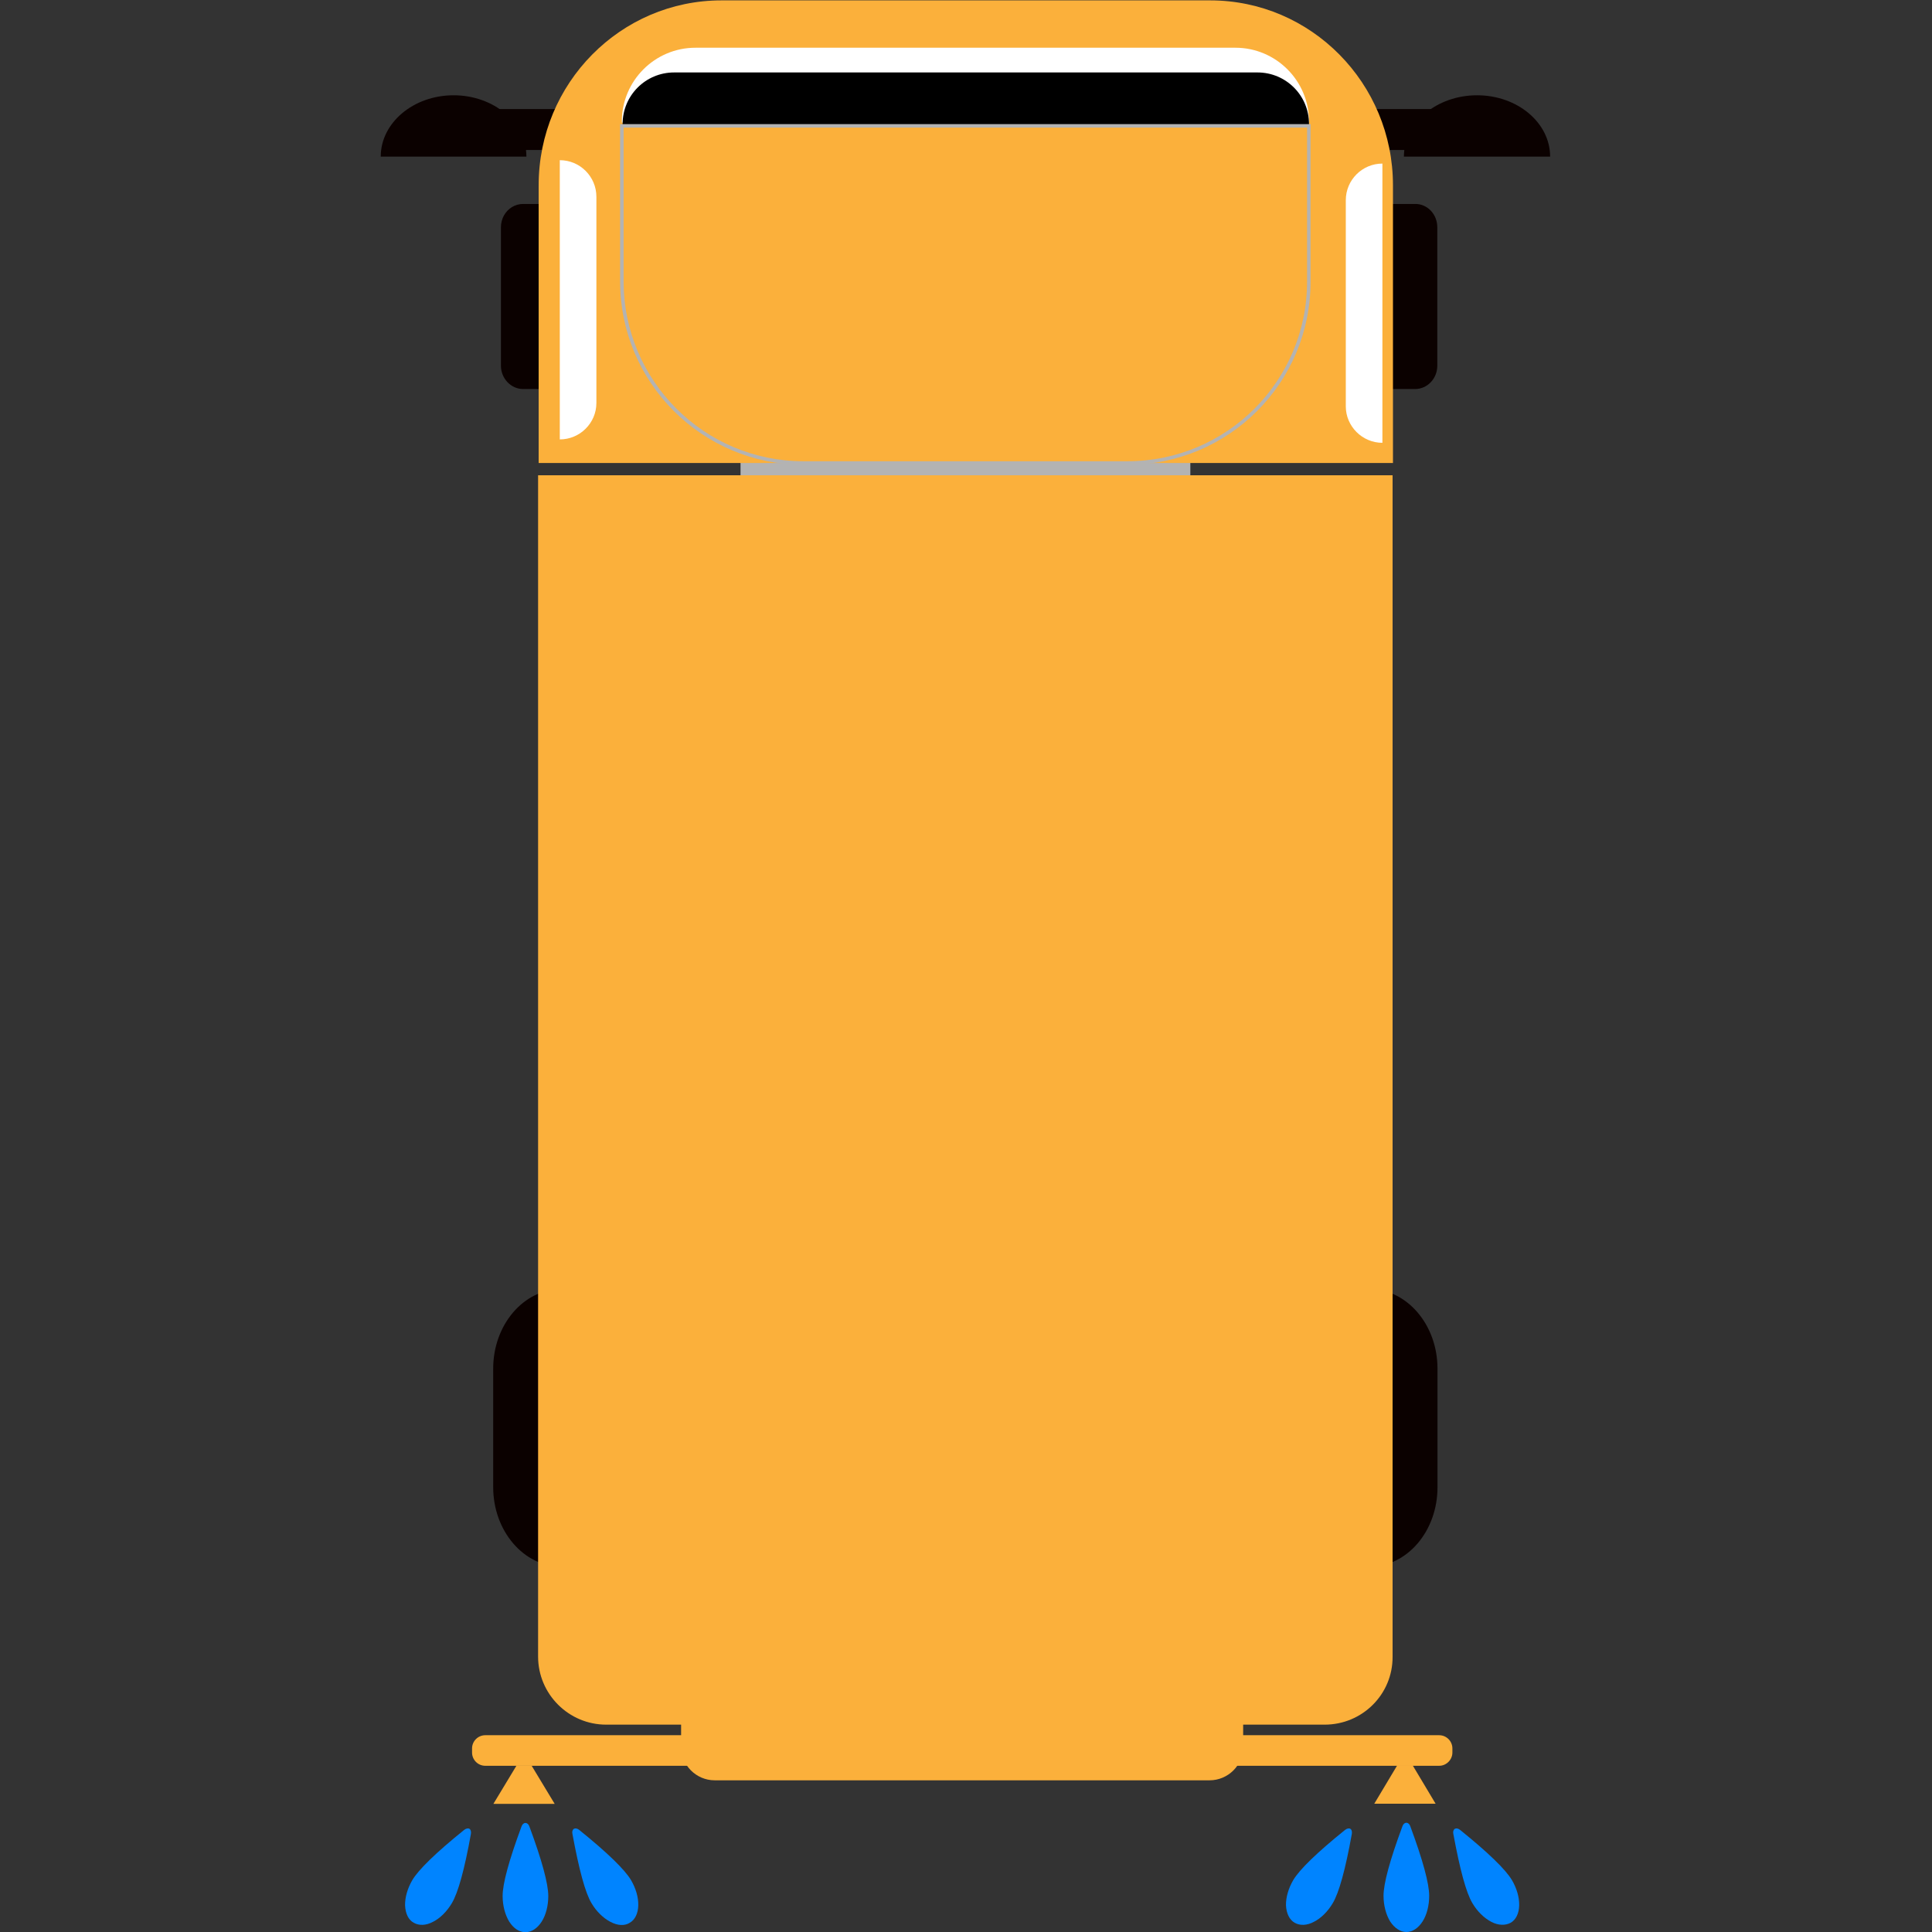 <?xml version="1.0" encoding="utf-8"?>
<!-- Generator: Adobe Illustrator 23.0.0, SVG Export Plug-In . SVG Version: 6.00 Build 0)  -->
<svg version="1.1" id="图层_1" xmlns="http://www.w3.org/2000/svg" xmlns:xlink="http://www.w3.org/1999/xlink" x="0px" y="0px"
	 viewBox="0 0 1024 1024" style="enable-background:new 0 0 1024 1024;" xml:space="preserve">
<rect x="0" y="0" width="1024" height="1024" fill="#333333" stroke="none"/>
<style type="text/css">
	.st0{fill:#0B0100;}
	.st1{fill:#B3B3B3;}
	.st2{fill:#FBB03B;}
	.st3{fill:#0084FF;}
	.st4{fill:#FFFFFF;}
	.st5{fill:none;stroke:#B3B3B3;stroke-width:1.861;stroke-miterlimit:10;}
	.st6{display:none;}
	.st7{display:inline;fill:#0B0100;}
	.st8{display:inline;fill:#B3B3B3;}
	.st9{display:inline;}
	.st10{fill:#FF0000;}
	.st11{fill:none;stroke:#B3B3B3;stroke-width:1.861;stroke-miterlimit:10;}
	.st12{fill:#EBF5EA;}
	.st13{fill:#1D140D;}
</style>
<g id="停车">
	<g id="洒水车_1_">
		<path class="st0" d="M725.8,830.4H297.6c-20,0-36.2-18.9-36.2-42.2v-62.8c0-23.3,16.2-42.2,36.2-42.2h428.1
			c20,0,36.2,18.9,36.2,42.2v62.7C762,811.5,745.8,830.4,725.8,830.4z"/>
		<rect id="联接_3_" x="392.5" y="244.7" class="st1" width="238.4" height="12.3"/>
		<g>
			<path class="st2" d="M762.8,935.9H257.2c-3.9,0-7-3.2-7-7v-2.2c0-3.9,3.2-7,7-7h505.6c3.9,0,7,3.2,7,7v2.2
				C769.8,932.6,766.7,935.9,762.8,935.9z"/>
			<path class="st2" d="M641.1,943.6H378.8c-9.8,0-17.8-8-17.8-17.8v-13.9h297.9v13.9C659,935.6,650.9,943.6,641.1,943.6z"/>
			<g>
				<g>
					<polygon class="st2" points="294,956.1 261.5,956.1 273.7,935.9 281.8,935.9 					"/>
					<g>
						<g>
							<g>
								<path class="st3" d="M278.5,1024.1c3.2,0,6.3-2,8.6-5.6c2.3-3.6,3.5-8.5,3.5-13.6c0-6.4-3.3-18.7-10-36.8
									c-0.4-1.2-1.2-1.9-2.1-1.9s-1.7,0.7-2.1,1.9c-6.7,18.1-10,30.3-10,36.8c0,5.1,1.3,10,3.5,13.6
									C272.2,1022.1,275.2,1024.1,278.5,1024.1L278.5,1024.1z"/>
							</g>
						</g>
						<g>
							<g>
								<path class="st3" d="M333.8,1019.1c2.8-1.6,4.4-5,4.5-9.2c0.1-4.3-1.3-9.1-3.9-13.5c-3.3-5.5-12.4-14.4-27.4-26.5
									c-1-0.8-2-1-2.8-0.6c-0.7,0.4-1.1,1.5-0.8,2.7c3.5,19,6.8,31.2,10.1,36.7c2.6,4.4,6.2,7.9,10,9.9
									C327.3,1020.6,331,1020.9,333.8,1019.1L333.8,1019.1z"/>
							</g>
						</g>
						<g>
							<g>
								<path class="st3" d="M219.3,1019.1c2.8,1.6,6.5,1.5,10.2-0.5c3.8-1.9,7.4-5.5,10-9.9c3.3-5.5,6.7-17.8,10.1-36.7
									c0.2-1.2-0.1-2.3-0.8-2.7s-1.8-0.2-2.8,0.6c-15,12.1-24.1,21-27.4,26.5c-2.6,4.4-4,9.3-3.9,13.5
									C214.9,1014.3,216.5,1017.6,219.3,1019.1L219.3,1019.1z"/>
							</g>
						</g>
					</g>
				</g>
				<g>
					<polygon class="st2" points="760.9,956 728.4,956 740.6,935.6 748.7,935.6 					"/>
					<g>
						<g>
							<g>
								<path class="st3" d="M745.4,1024c3.2,0,6.3-2,8.6-5.6s3.5-8.5,3.5-13.6c0-6.4-3.3-18.7-10-36.8c-0.4-1.2-1.2-1.9-2.1-1.9
									c-0.9,0-1.7,0.7-2.1,1.9c-6.7,18.1-10,30.3-10,36.8c0,5.1,1.3,10,3.5,13.6C739.1,1021.9,742.2,1024,745.4,1024L745.4,1024z"
									/>
							</g>
						</g>
						<g>
							<g>
								<path class="st3" d="M800.7,1019.1c2.8-1.6,4.4-5,4.5-9.2c0.1-4.3-1.3-9.1-3.9-13.5c-3.3-5.5-12.4-14.4-27.4-26.5
									c-1-0.8-2-1-2.8-0.6c-0.7,0.4-1.1,1.5-0.8,2.7c3.5,19,6.8,31.2,10.1,36.7c2.6,4.4,6.2,7.9,10,9.9
									C794.2,1020.6,797.9,1020.6,800.7,1019.1L800.7,1019.1z"/>
							</g>
						</g>
						<g>
							<g>
								<path class="st3" d="M686.2,1019.1c2.8,1.6,6.5,1.5,10.2-0.5c3.8-1.9,7.4-5.5,10-9.9c3.3-5.5,6.7-17.8,10.1-36.7
									c0.2-1.2-0.1-2.3-0.8-2.7s-1.8-0.2-2.8,0.6c-15,12.1-24.1,21-27.4,26.5c-2.6,4.4-4,9.3-3.9,13.5
									C681.8,1014.1,683.4,1017.5,686.2,1019.1L686.2,1019.1z"/>
							</g>
						</g>
					</g>
				</g>
			</g>
		</g>
		<g>
			<path class="st2" d="M702.1,914.1H321.3c-19.9,0-36.1-16.2-36.1-36.1V251.9h452.9v626.2C738.2,898.1,722,914.1,702.1,914.1z"/>
		</g>
		<g id="车头_3_">
			<path class="st0" d="M761.8,120.5v73.3c0,6.9-5.3,12.4-11.8,12.4H277.3c-6.5,0-11.8-5.6-11.8-12.4v-73.3c0-2.3,0.6-4.5,1.6-6.3
				c2.1-3.7,5.8-6.1,10.2-6.1H750C756.5,108,761.8,113.5,761.8,120.5z"/>
			<g>
				<rect x="253.3" y="57.8" class="st0" width="51.5" height="21.7"/>
				<path class="st0" d="M279,83h-77.2c0-17.9,17.3-32.5,38.6-32.5S279,65,279,83z"/>
			</g>
			<g>
				<rect x="718.4" y="57.8" class="st0" width="51.6" height="21.7"/>
				<path class="st0" d="M744.1,83h77.5c0-17.9-17.3-32.5-38.7-32.5S744.1,65,744.1,83z"/>
			</g>
			<g>
				<path class="st2" d="M738.5,245.4h-453V98.2c0-54.1,43.4-98,96.9-98h259c53.5,0,96.9,43.9,96.9,98v147.2L738.5,245.4
					L738.5,245.4z"/>
			</g>
			<path class="st4" d="M296.7,232.9L296.7,232.9v-148l0,0c10.7,0,19.4,8.7,19.4,19.4v109.3C316.1,224.2,307.4,232.9,296.7,232.9z"
				/>
			<path class="st4" d="M732.7,234.7L732.7,234.7v-148l0,0c-10.7,0-19.4,8.7-19.4,19.4v109.3C713.3,225.9,722,234.7,732.7,234.7z"/>
			<path class="st4" d="M693.8,65H329.6v-0.7c0-21.5,17.5-39,39-39h286.2c21.5,0,39,17.5,39,39V65z"/>
			<path d="M693.8,66.2H330v-0.5c0-15.1,12.2-27.3,27.3-27.3h309.2c15.1,0,27.3,12.2,27.3,27.3L693.8,66.2L693.8,66.2z"/>
			<path class="st5" d="M597.5,245.4H425.9c-53.2,0-96.3-43.1-96.3-96.3V66.7h364.1v82.4C693.8,202.4,650.7,245.4,597.5,245.4z"/>
		</g>
	</g>
	<g id="清扫车_1_" class="st6">
		<path class="st7" d="M725.6,879.4H297.4c-20,0-36.3-18.9-36.3-42.2v-62.8c0-23.3,16.2-42.2,36.3-42.2h428.2
			c20,0,36.3,18.9,36.3,42.2v62.7C761.9,860.5,745.6,879.4,725.6,879.4z"/>
		<rect id="联接_4_" x="392.3" y="293.8" class="st8" width="238.4" height="12.3"/>
		<g class="st9">
			<g>
				<polygon class="st10" points="287.1,542.6 110.9,553.6 110.9,520.6 287.1,531.6 				"/>
				<polygon class="st10" points="289,525.4 130.9,446.8 147.4,418.2 294.6,515.9 				"/>
				<polygon class="st10" points="294.6,558.4 147.4,656.1 130.9,627.5 289,548.9 				"/>
			</g>
			<g>
				<polygon class="st10" points="736,542.6 912.2,553.6 912.2,520.6 736,531.6 				"/>
				<polygon class="st10" points="734,525.4 892.1,446.8 875.6,418.2 728.5,515.9 				"/>
				<polygon class="st10" points="728.5,558.4 875.6,656.1 892.1,627.5 734,548.9 				"/>
			</g>
		</g>
		<g class="st9">
			<path class="st2" d="M701.9,963.3H321.1c-19.9,0-36.1-16.2-36.1-36.1V301h453v626.1C738,947.1,721.9,963.3,701.9,963.3z"/>
		</g>
		<g id="车头_4_" class="st9">
			<path class="st0" d="M761.6,169.4v73.3c0,6.9-5.3,12.4-11.8,12.4H277.1c-6.5,0-11.8-5.6-11.8-12.4v-73.3c0-2.3,0.6-4.5,1.6-6.3
				c2.1-3.7,5.8-6.1,10.2-6.1h472.7C756.3,156.9,761.6,162.5,761.6,169.4z"/>
			<g>
				<rect x="253.1" y="106.7" class="st0" width="51.5" height="21.7"/>
				<path class="st0" d="M278.8,131.9h-77.2c0-17.9,17.3-32.5,38.6-32.5S278.8,114,278.8,131.9z"/>
			</g>
			<g>
				<rect x="718.1" y="106.7" class="st0" width="51.7" height="21.7"/>
				<path class="st0" d="M744,131.9h77.5c0-17.9-17.3-32.5-38.7-32.5S744,114,744,131.9z"/>
			</g>
			<g>
				<path class="st2" d="M738.3,294.4h-453V147c0-54.1,43.4-98,97-98h259.1c53.5,0,97,43.9,97,98L738.3,294.4L738.3,294.4z"/>
			</g>
			<path class="st4" d="M296.5,281.9L296.5,281.9v-148l0,0c10.7,0,19.4,8.7,19.4,19.4v109.3C315.9,273.2,307.2,281.9,296.5,281.9z"
				/>
			<path class="st4" d="M732.6,283.7L732.6,283.7v-148l0,0c-10.7,0-19.4,8.7-19.4,19.4v109.3C713.2,275,721.9,283.7,732.6,283.7z"/>
			<path class="st4" d="M693.6,114H329.4v-0.7c0-21.5,17.5-39,39-39h286.2c21.5,0,39,17.5,39,39V114z"/>
			<path d="M693.6,115.2H329.8v-0.5c0-15.1,12.2-27.3,27.3-27.3h309.2c15.1,0,27.3,12.2,27.3,27.3V115.2L693.6,115.2z"/>
			<path class="st11" d="M597.3,294.5H425.8c-53.2,0-96.3-43.1-96.3-96.3v-82.4h364.2v82.3C693.6,251.4,650.5,294.5,597.3,294.5z"/>
		</g>
	</g>
	<g id="垃圾车_1_" class="st6">
		<path class="st7" d="M725.7,854.9H297.6c-20,0-36.3-18.9-36.3-42.2v-62.8c0-23.3,16.2-42.2,36.3-42.2h428.2
			c20,0,36.3,18.9,36.3,42.2v62.8C762,836.1,745.7,854.9,725.7,854.9z"/>
		<rect id="联接_5_" x="392.4" y="269.4" class="st8" width="238.4" height="12.3"/>
		<g class="st9">
			<path class="st2" d="M702,938.8H321.2c-19.9,0-36.1-16.2-36.1-36.1V276.5h453v626.2C738.1,922.6,722,938.8,702,938.8z"/>
		</g>
		<g id="车头_5_" class="st9">
			<path class="st0" d="M761.7,144.9v73.3c0,6.9-5.3,12.4-11.8,12.4H277.2c-6.5,0-11.8-5.6-11.8-12.4v-73.3c0-2.3,0.6-4.5,1.6-6.3
				c2.1-3.7,5.8-6.1,10.2-6.1h472.7C756.5,132.5,761.7,138,761.7,144.9z"/>
			<g>
				<rect x="253.2" y="82.2" class="st0" width="51.5" height="21.7"/>
				<path class="st0" d="M278.9,107.5h-77.2c0-17.9,17.3-32.5,38.6-32.5S278.9,89.7,278.9,107.5z"/>
			</g>
			<g>
				<rect x="718.2" y="82.2" class="st0" width="51.7" height="21.7"/>
				<path class="st0" d="M744.1,107.5h77.5c0-17.9-17.3-32.5-38.7-32.5S744.1,89.7,744.1,107.5z"/>
			</g>
			<g>
				<path class="st2" d="M738.4,270h-453V122.7c0-54.1,43.4-98,97-98h259.1c53.5,0,97,43.9,97,98L738.4,270L738.4,270z"/>
			</g>
			<path class="st4" d="M296.6,257.4L296.6,257.4v-148l0,0c10.7,0,19.4,8.7,19.4,19.4v109.3C316,248.7,307.3,257.4,296.6,257.4z"/>
			<path class="st4" d="M732.7,259.2L732.7,259.2v-148l0,0c-10.7,0-19.4,8.7-19.4,19.4v109.3C713.3,250.5,722,259.2,732.7,259.2z"/>
			<path class="st4" d="M693.7,89.5H329.5v-0.7c0-21.5,17.5-39,39-39h286.2c21.5,0,39,17.5,39,39L693.7,89.5L693.7,89.5z"/>
			<path d="M693.7,90.7H329.9v-0.5c0-15.1,12.2-27.3,27.3-27.3h309.2c15.1,0,27.3,12.2,27.3,27.3V90.7L693.7,90.7z"/>
			<path class="st11" d="M597.4,270.1H425.9c-53.2,0-96.3-43.1-96.3-96.3V91.2h364.2v82.4C693.7,226.9,650.6,270.1,597.4,270.1z"/>
		</g>
		<g class="st9">
			<path class="st12" d="M339.5,960.1h-4.9c-11.5,0-20.8-9.4-20.8-20.8v-171c0-11.5,9.4-20.8,20.8-20.8h4.9
				c11.5,0,20.8,9.4,20.8,20.8v171C360.3,950.8,351,960.1,339.5,960.1z"/>
			<path class="st12" d="M683.8,960.1h4.9c11.5,0,20.8-9.4,20.8-20.8v-171c0-11.5-9.4-20.8-20.8-20.8h-4.9
				c-11.5,0-20.8,9.4-20.8,20.8v171C662.9,950.8,672.3,960.1,683.8,960.1z"/>
			<path class="st12" d="M697.9,844.8v-5.6c0-11.5-9.4-20.8-20.8-20.8H346.2c-11.5,0-20.8,9.4-20.8,20.8v5.6
				c0,11.5,9.4,20.8,20.8,20.8H677C688.5,865.6,697.9,856.3,697.9,844.8z"/>
			<rect x="313.8" y="940.5" class="st13" width="46.6" height="47.2"/>
			<rect x="662.8" y="940.5" class="st13" width="46.6" height="47.2"/>
		</g>
	</g>
</g>
</svg>

